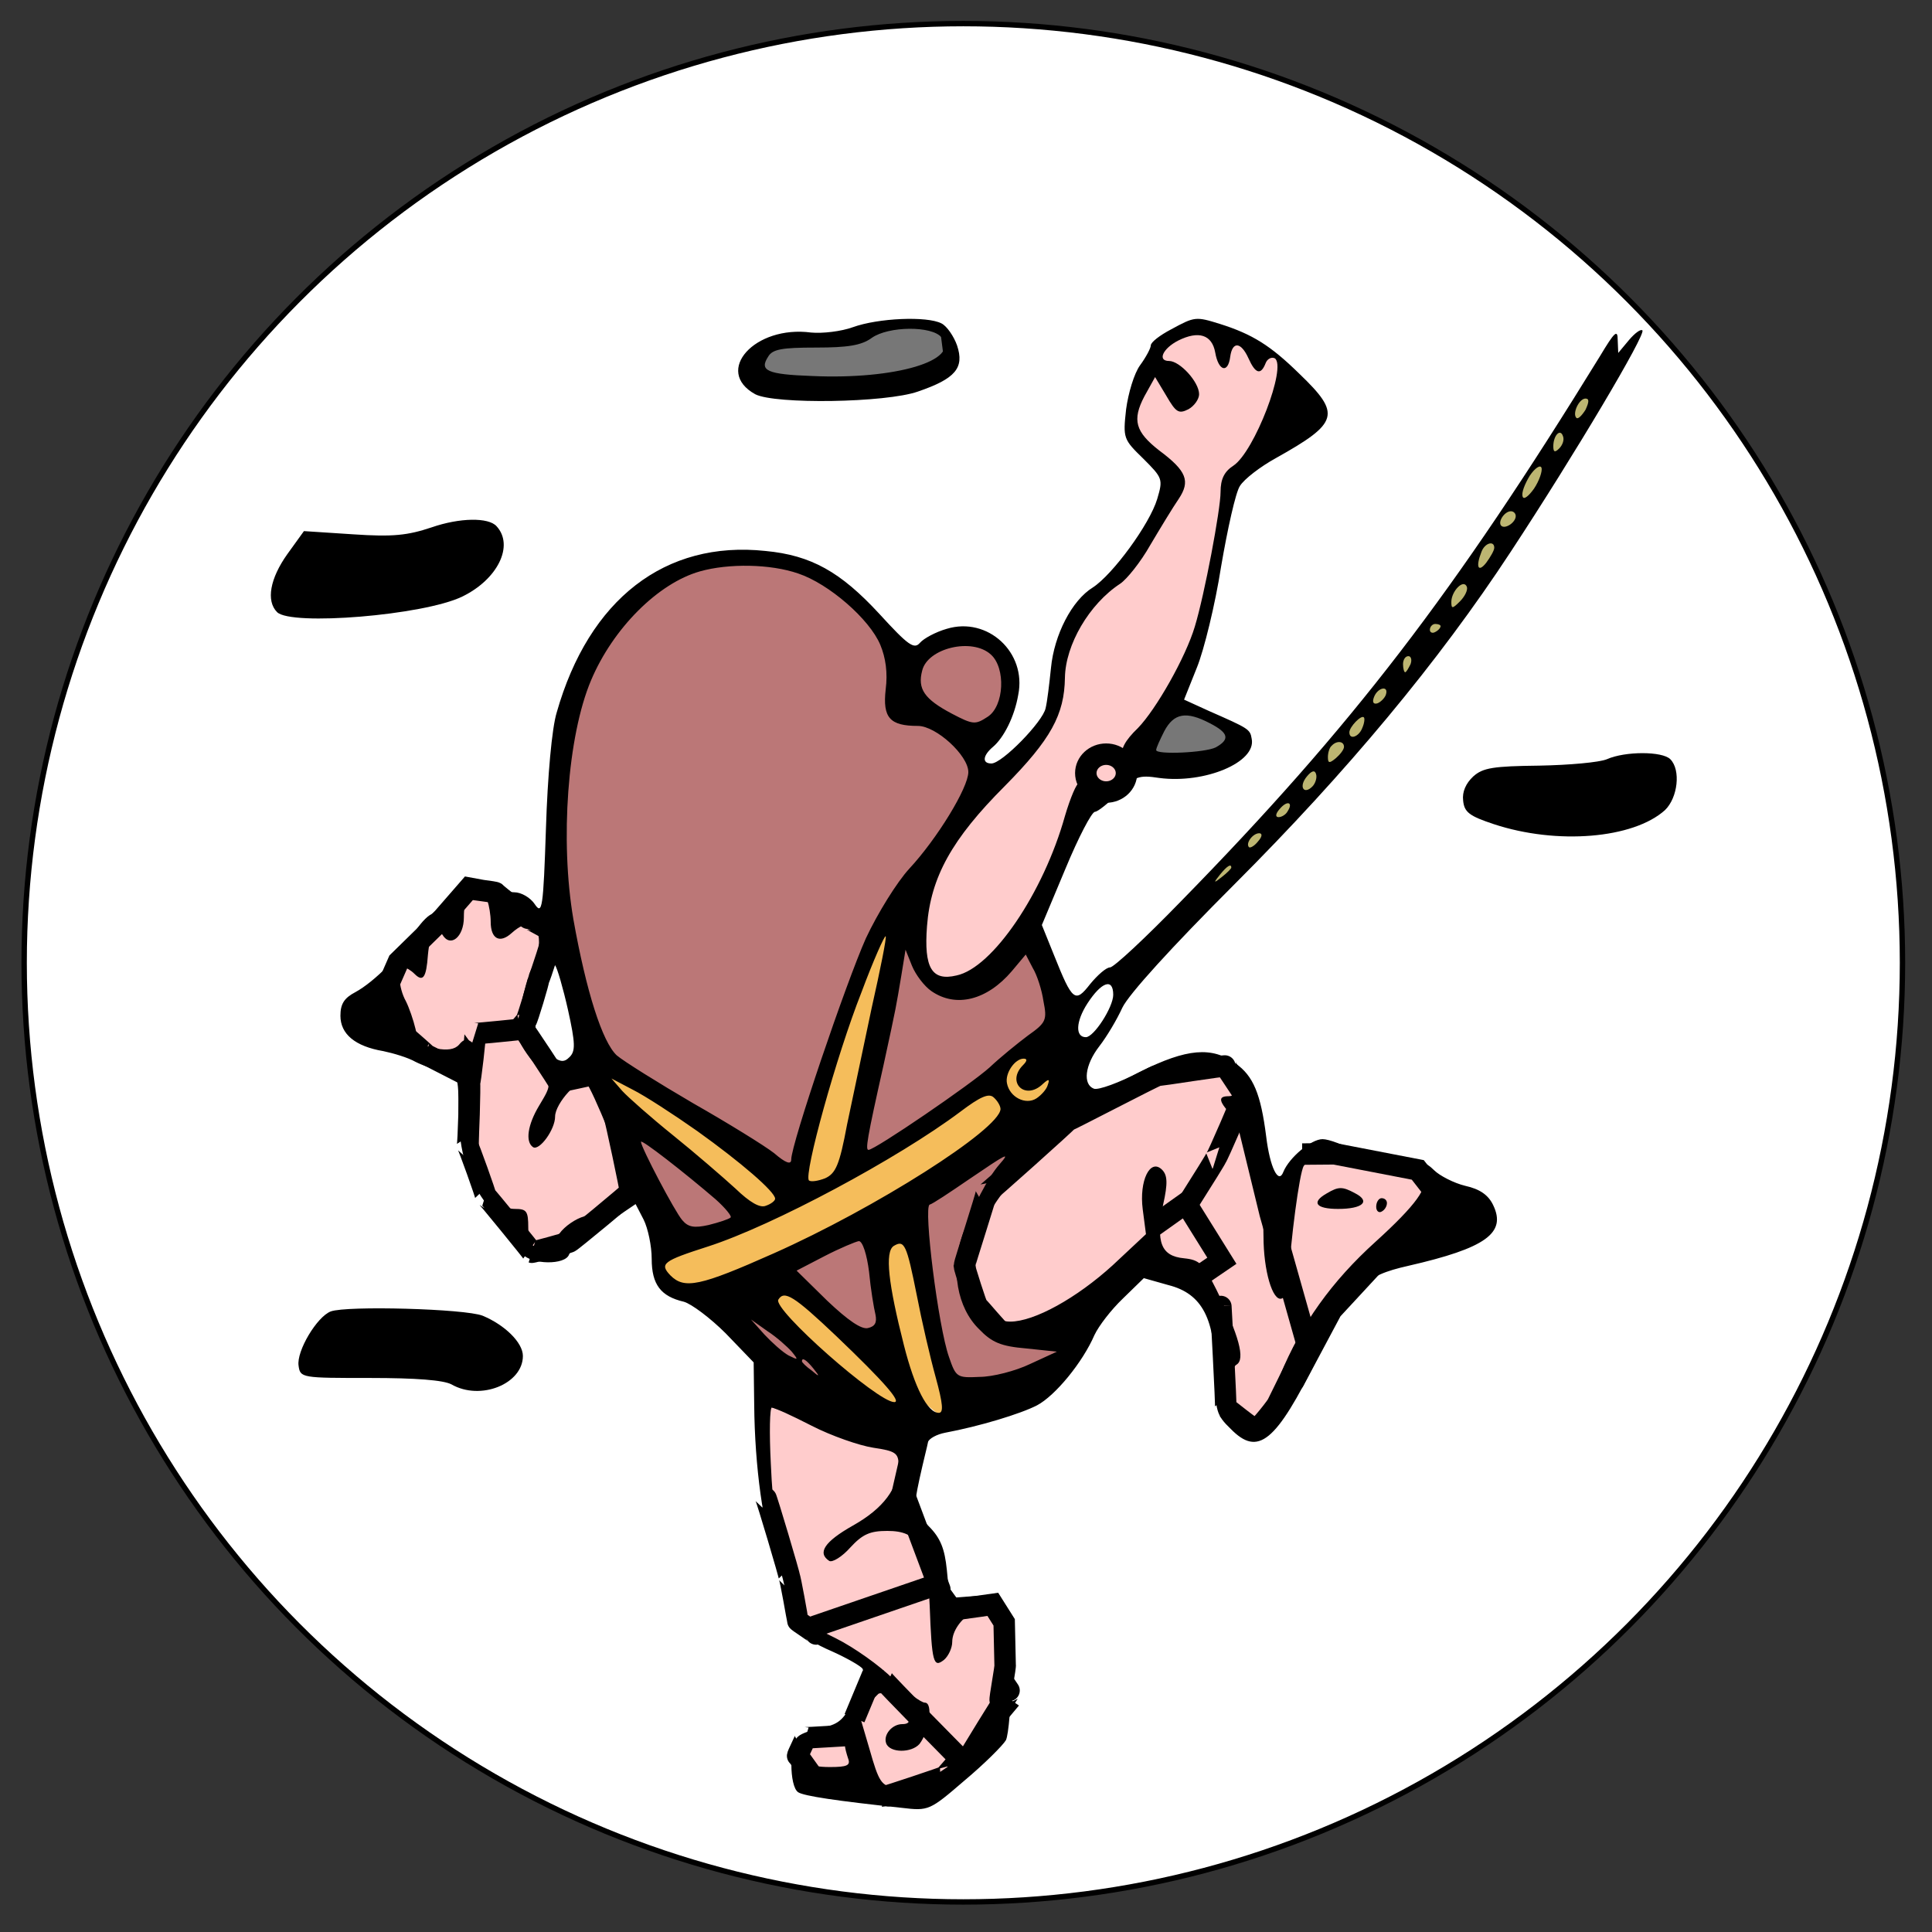 <svg width="360" height="360" xmlns="http://www.w3.org/2000/svg" preserveAspectRatio="xMidYMid meet" version="1.0">
 <rect width="100%" height="100%" fill="#333333" stroke="none"/>
 <g>
  <title>Layer 1</title>
  <ellipse stroke="#000000" ry="175" rx="175" id="svg_15" cy="179.4" cx="179.5" fill="#fff"/>
  <path id="svg_11" d="m143.11,72.069c-0.188,0 25.376,0.94 25.203,0.917c0.173,0.022 8.256,-3.925 8.256,-4.113c0,-0.188 -0.752,-7.143 -0.925,-7.165c0.173,0.022 -5.09,-1.481 -5.263,-1.504c0.173,0.022 -9.226,1.338 -9.398,1.316c0.173,0.022 -9.414,1.902 -9.586,1.88c0.173,0.022 -7.91,0.774 -8.083,0.752c0.173,0.022 -2.459,3.594 -2.632,3.571c0.173,0.022 0.173,-1.669 0,-1.692" opacity="NaN" stroke="#000" fill="#777777"/>
  <path stroke="#000" id="svg_13" d="m220.443,131.102l-6.773,5.037l-0.98,4.682l8.817,1.672c0.241,0.314 8.732,-1.024 8.405,-1.358c-0.327,-0.334 0.98,-3.344 0.739,-3.658" opacity="NaN" fill="#777777"/>
  <line transform="rotate(-11.411 288.211 86.633)" stroke-width="4" stroke="#bdb672" id="svg_19" y2="98.645" x2="275.928" y1="74.62" x1="300.494" fill="none"/>
  <line id="svg_21" y2="100.806" x2="279.65" y1="120.591" x1="265.382" stroke-width="4" stroke="#bdb672" fill="none"/>
  <line id="svg_23" y2="122.494" x2="264.24" y1="137.523" x1="251.304" stroke-width="4" stroke="#bdb672" fill="none"/>
  <line id="svg_24" y2="138.094" x2="251.494" y1="147.606" x1="241.982" stroke-width="4" stroke="#bdb672" fill="none"/>
  <path id="svg_31" d="m164.596,172.272l-5.981,12.668l-4.44,11.583l-3.475,14.286l-1.931,8.108c0.189,0.073 1.541,2.004 1.348,2.197c-0.193,0.193 2.51,0.193 2.32,0.12c0.189,0.073 2.699,-0.699 2.51,-0.772c0.189,0.073 2.12,-1.664 1.931,-1.737c0.189,0.073 1.541,-3.015 1.351,-3.089c0.189,0.073 4.436,-22.513 4.247,-22.587c0.189,0.073 2.313,-7.649 2.124,-7.722c0.189,0.073 2.506,-7.456 2.317,-7.529c0.189,0.073 -0.197,-2.629 -0.39,-2.822c-0.193,-0.193 0.965,-1.544 0.776,-1.618" opacity="NaN" stroke-width="4" fill="#f5bd5b"/>
  <path id="svg_32" d="m112.28,198.141l5.216,2.629l9.459,5.405l8.494,5.598l5.598,5.212l4.44,4.247l-0.193,3.089l-2.51,0.965l-1.931,1.351l-10.618,-8.108l-10.232,-8.88l-6.371,-6.178" opacity="NaN" stroke-width="4" fill="#f5bd5b"/>
  <path id="svg_33" d="m185.446,202.002c0.193,0 4.054,4.826 3.865,4.753c0.189,0.073 -4.444,5.865 -4.633,5.792c0.189,0.073 -13.71,8.375 -13.9,8.301c0.189,0.073 -19.116,11.27 -19.305,11.197c0.189,0.073 -15.834,6.637 -16.023,6.564c0.189,0.073 -7.726,2.004 -7.915,1.931c0.189,0.073 -3.286,-1.471 -3.475,-1.544c0.189,0.073 -0.39,-2.243 -0.583,-2.243c-0.193,0 -0.772,-3.282 -0.772,-3.089c0,0.193 12.548,-3.282 12.359,-3.355c0.189,0.073 17.757,-8.035 17.95,-8.035" opacity="NaN" stroke-width="4" fill="#f5bd5b"/>
  <ellipse ry="4.537" rx="4.633" id="svg_34" cy="201.326" cx="191.816" stroke-width="4" fill="#f5bd5b"/>
  <path id="svg_36" d="m167.299,229.415l-3.471,4.174l1.158,13.9l3.668,11.004c0.189,0.073 7.332,6.058 7.525,6.058c0.193,0 1.931,-0.386 1.737,-0.579c-0.193,-0.193 -6.371,-25.483 -6.56,-25.556c0.189,0.073 -1.741,-6.683 -1.931,-6.757" opacity="NaN" stroke-width="4" fill="#f5bd5b"/>
  <path id="svg_37" d="m144.133,240.805l2.9,-1.039l5.792,3.861l6.564,5.598l7.336,7.529l1.351,5.405l-2.51,0.579l-6.95,-2.896l-7.915,-7.722l-6.95,-8.687" opacity="NaN" stroke-width="4" fill="#f5bd5b"/>
  <path id="svg_38" d="m147.029,235.399l15.255,-6.444l0.965,7.722l0.579,6.95l0,5.212c0.189,0.073 -3.865,0.653 -4.058,0.653c-0.193,0 -7.336,-6.757 -7.525,-6.83" opacity="NaN" stroke-width="4" fill="#bb7777"/>
  <line id="svg_25" y2="148.557" x2="241.411" y1="164.918" x1="226.382" stroke-width="4" stroke="#bdb672" fill="none"/>
  <path id="svg_39" d="m117.627,210.509l8.112,3.249l6.666,5.882l6.274,7.058c0.123,0.28 -4.19,2.24 -4.19,2.632c0,0.392 -6.274,1.176 -6.397,0.897c0.123,0.28 -3.798,-1.289 -3.921,-1.568" opacity="NaN" stroke-width="4" fill="#bb7777"/>
  <path id="svg_40" d="m167.818,173.65c0,0 3.137,4.313 3.014,4.034c0.123,0.28 3.652,6.161 3.529,5.882c0.123,0.28 7.573,0.28 7.45,0c0.123,0.28 3.26,-2.465 3.137,-2.745c0.123,0.28 7.573,-4.818 7.45,-5.098c0.123,0.28 6.397,10.475 6.274,10.195c0.123,0.28 -2.622,7.73 -2.745,7.45c0.123,0.28 -12.425,8.122 -12.425,8.122c0,0 -10.195,6.666 -10.195,6.666c0,0 -9.411,6.274 -9.534,5.994c0.123,0.28 -3.798,0.672 -3.921,0.392" opacity="NaN" stroke-width="4" fill="#bb7777"/>
  <path id="svg_41" d="m170.171,223.841l17.914,-11.259c0.123,0.28 3.26,1.064 3.26,1.456c0,0.392 -3.137,4.313 -3.26,4.034c0.123,0.28 -4.583,5.377 -4.705,5.098c0.123,0.28 -3.014,9.298 -3.137,9.019c0.123,0.28 0.123,8.122 0,7.842c0.123,0.28 2.868,6.554 2.745,6.274c0.123,0.28 4.436,3.025 4.313,2.745c0.123,0.28 5.612,0.672 5.49,0.392c0.123,0.28 5.612,1.064 5.49,0.784c0.123,0.28 0.907,3.417 0.784,3.137c0.123,0.28 -10.072,4.201 -10.195,3.921c0.123,0.28 -8.112,1.456 -8.234,1.176c0.123,0.28 -3.798,-0.112 -3.921,-0.392c0.123,0.28 -3.014,-10.7 -3.137,-10.979" opacity="NaN" stroke-width="4" fill="#bb7777"/>
  <path id="svg_42" d="m137.625,243.446l2.622,6.778l12.548,7.842l2.353,-0.392l-3.137,-6.274" opacity="NaN" stroke-width="4" fill="#bb7777"/>
  <path id="svg_52" d="m71.746,184.885l2.492,-5.691l8.289,-8.113l4.762,-5.467c0.153,0.048 5.092,0.577 5.092,0.753c0,0.176 6.173,4.938 6.349,4.938c0.176,0 4.586,2.469 4.432,2.422c0.153,0.048 -2.668,8.866 -2.822,8.818c0.153,0.048 -2.139,7.631 -2.293,7.584c0.153,0.048 -9.547,10.982 -9.7,10.935c0.153,0.048 -8.841,-4.538 -8.995,-4.586c0.153,0.048 -4.079,-3.656 -4.233,-3.704" opacity="NaN" stroke-width="4" stroke="null" fill="#ffcccc"/>
  <path id="svg_53" d="m110.547,200.229c-0.176,0 -6.349,1.411 -6.503,1.363c0.153,0.048 -6.372,-9.829 -6.526,-9.877c0.153,0.048 -8.841,0.929 -8.995,0.882c0.153,0.048 -0.905,9.219 -1.058,9.171c0.153,0.048 -0.199,11.688 -0.353,11.64c0.153,0.048 3.504,9.395 3.351,9.347c0.153,0.048 8.795,10.63 8.642,10.582c0.153,0.048 7.208,-1.892 7.055,-1.94c0.153,0.048 11.441,-9.3 11.287,-9.347c0.153,0.048 -2.845,-14.062 -2.998,-14.109" opacity="NaN" stroke-width="4" stroke="null" fill="#ffcccc"/>
  <path id="svg_43" d="m128.607,105.029l8.504,-1.848c0.123,0.28 7.965,0.672 7.573,0.672c-0.392,0 6.274,1.961 6.274,2.353c0,0.392 10.195,5.882 10.072,5.602c0.123,0.28 6.397,14.396 6.274,14.116c0.123,0.28 2.476,7.338 2.353,7.058c0.123,0.28 6.005,2.24 5.882,1.961c0.123,0.28 6.397,6.554 6.274,6.274c0.123,0.28 0.907,6.161 0.515,6.161c-0.392,0 -6.274,8.234 -6.397,7.955c0.123,0.28 -8.896,12.435 -9.019,12.156c0.123,0.28 -5.759,9.69 -5.882,9.411c0.123,0.28 -5.759,16.749 -5.882,16.469c0.123,0.28 -4.19,14.788 -4.313,14.508c0.123,0.28 -2.622,9.298 -2.745,9.019c0.123,0.28 -3.014,1.848 -2.622,1.848c0.392,0 -7.45,-5.098 -7.573,-5.377c0.123,0.28 -9.288,-7.171 -9.288,-7.171c0,0 -9.019,-4.705 -9.142,-4.985c0.123,0.28 -5.759,-4.034 -5.882,-4.313c0.123,0.28 -7.719,-15.013 -7.842,-15.293c0.123,0.28 -1.838,-25.6 -1.961,-25.88c0.123,0.28 1.691,-20.11 1.568,-20.39c0.123,0.28 6.005,-15.013 5.882,-15.293c0.123,0.28 7.181,-7.955 7.058,-8.234" opacity="NaN" stroke-width="4" fill="#bb7777"/>
  <path id="svg_46" d="m168.602,124.243l6.543,-4.593l6.666,-1.961c0.123,0.28 4.828,3.417 4.828,3.809c0,0.392 1.568,8.627 1.446,8.347c0.123,0.28 -3.406,5.377 -3.529,5.098c0.123,0.28 -6.935,1.456 -7.058,1.176c0.123,0.28 -6.543,-4.818 -6.666,-5.098" opacity="NaN" stroke-width="4" fill="#bb7777"/>
  <path id="svg_49" d="m219.055,61.844c0,0 4.967,-0.784 4.844,-1.012c0.123,0.227 7.442,2.58 7.181,2.58c-0.261,0 3.66,2.353 3.537,2.125c0.123,0.227 2.214,0.227 2.091,0c0.123,0.227 3.26,3.103 3.137,2.876c0.123,0.227 1.169,7.547 1.046,7.319c0.123,0.227 -6.412,9.9 -6.535,9.672c0.123,0.227 -4.844,5.194 -4.844,5.456c0,0.261 -10.456,0.784 -10.579,0.557c0.123,0.227 -3.014,-7.092 -3.137,-7.319c0.123,0.227 -5.105,-3.171 -5.228,-3.398c0.123,0.227 1.691,-7.092 1.568,-7.319c0.123,0.227 4.044,-8.138 3.921,-8.365" opacity="NaN" stroke-width="4" fill="#ffcccc"/>
  <path id="svg_50" d="m196.835,128.765c-0.261,0.261 2.353,-12.548 2.23,-12.775c0.123,0.227 9.534,-8.922 9.411,-9.149c0.123,0.227 8.488,-13.105 8.488,-13.105c0,0 1.83,-3.398 1.707,-3.626c0.123,0.227 10.841,0.75 10.718,0.523c0.123,0.227 -3.798,21.663 -3.921,21.436c0.123,0.227 -9.549,22.447 -9.672,22.22c0.123,0.227 -6.151,8.331 -6.274,8.104c0.123,0.227 -6.412,7.024 -6.535,6.797c0.123,0.227 -13.993,28.46 -14.255,28.198c-0.261,-0.261 -8.627,6.012 -8.749,5.785c0.123,0.227 -4.321,0.489 -4.444,0.261c0.123,0.227 -3.275,-2.91 -3.398,-3.137c0.123,0.227 -0.923,-9.968 -0.923,-9.706c0,0.261 6.797,-17.515 6.797,-17.515c0,0 13.855,-11.502 13.593,-11.502" opacity="NaN" stroke-width="4" fill="#ffcccc"/>
  <ellipse stroke="null" ry="3.529" rx="3.79" id="svg_51" cy="144.058" cx="206.115" stroke-width="4" fill="#ffcccc"/>
  <path id="svg_54" d="m242.646,215.044l6.019,-0.048l15.52,2.998l3.704,4.762l-19.753,21.34l-7.055,13.228c0.153,0.048 -3.374,-21.116 -3.55,-21.116" opacity="NaN" stroke-width="4" stroke="null" fill="#ffcccc"/>
  <path id="svg_55" d="m215.838,219.1l15.896,-13.275l4.938,20.282l6.878,24.339l-5.467,11.111c0.153,0.048 -3.55,4.81 -4.079,4.81c-0.529,0 -5.467,-4.056 -5.621,-4.104c0.153,0.048 -0.905,-19.176 -0.905,-19" opacity="NaN" stroke-width="4" stroke="null" fill="#ffcccc"/>
  <path id="svg_56" d="m186.561,248.201c-0.353,0 -4.233,-4.762 -4.409,-4.762c-0.176,0 -2.469,-7.231 -2.469,-7.584c0,-0.353 4.233,-13.404 4.079,-13.451c0.153,0.048 15.321,-13.533 15.168,-13.58c0.153,0.048 16.379,-8.418 16.732,-8.418c0.353,0 12.698,-1.94 12.698,-1.764c0,0.176 3.527,5.291 3.374,5.243c0.153,0.048 -4.961,11.864 -5.115,11.817c0.153,0.048 -10.252,16.45 -10.429,16.45c-0.176,0 -18.342,13.933 -18.496,13.885" opacity="NaN" stroke-width="4" stroke="null" fill="#ffcccc"/>
  <path id="svg_57" d="m214.956,228.448l6.019,-4.28l6.702,10.758l-3.88,2.646l-8.289,-1.764" opacity="NaN" stroke-width="4" stroke="null" fill="#ffcccc"/>
  <path id="svg_58" d="m141.94,259.488l28.242,9.829l-1.94,8.466l6.878,18.342c0.153,0.048 -22.951,8.69 -23.127,8.337c-0.176,-0.353 -3.351,-2.293 -3.351,-2.469c0,-0.176 -1.411,-8.113 -1.564,-8.161c0.153,0.048 -4.256,-14.767 -4.409,-14.815" opacity="NaN" stroke-width="4" stroke="null" fill="#ffcccc"/>
  <path id="svg_59" d="m158.695,323.333c-0.353,0 -8.466,0.529 -8.619,0.481c0.153,0.048 -1.61,3.399 -1.434,3.399c0.176,0 2.998,4.233 3.175,4.233c0.176,0 6.526,0.705 6.702,0.705" opacity="NaN" stroke-width="4" stroke="null" fill="#ffcccc"/>
  <path id="svg_62" d="m159.224,320.158l2.668,-6.397c0.153,0.048 15.497,-2.069 15.674,-1.892c0.176,0.176 9.347,6.349 9.347,6.349c0,0 -10.758,12.875 -10.912,12.827c0.153,0.048 -10.958,3.751 -11.111,3.704" opacity="NaN" stroke-width="4" stroke="null" fill="#ffcccc"/>
  <path id="svg_63" d="m151.288,303.227l22.774,-7.808c0.153,0.048 14.263,19.801 14.086,19.801c-0.176,0 -8.289,13.228 -8.289,13.404c0,0.176 -15.344,-15.52 -15.168,-15.52" opacity="NaN" stroke-width="4" stroke="null" fill="#ffcccc"/>
  <path id="svg_64" d="m174.568,300.405l10.429,-1.459l2.116,3.351l0.176,7.937c0.153,0.048 -1.081,6.573 -0.905,6.573" opacity="NaN" stroke-width="4" stroke="null" fill="#ffcccc"/>
  <g id="svg_1" fill="#000000" transform="translate(0 278) scale(0.1 -0.1)">
   <path id="svg_2" d="m1589.34,2170.359c-22,-8 -57,-12 -78,-10c-105,14 -182,-72 -104,-115c37,-19 243,-16 303,5c70,24 87,44 73,86c-6,17 -19,36 -29,41c-27,14 -118,10 -165,-7zm165,-19c36,-43 -86,-79 -241,-72c-84,3 -99,10 -82,36c8,14 26,17 89,17c59,0 85,4 104,18c31,22 112,23 130,1z"/>
   <path id="svg_3" d="m2182.34,2166.359c-21,-11 -38,-24 -38,-30c0,-5 -9,-22 -20,-37c-11,-15 -22,-52 -26,-82c-6,-54 -5,-56 32,-92c36,-36 37,-38 26,-75c-14,-47 -83,-141 -120,-165c-39,-24 -72,-88 -78,-150c-3,-29 -7,-63 -10,-75c-5,-25 -81,-103 -101,-103c-18,0 -16,15 3,31c20,17 40,56 47,97c16,79 -57,146 -133,123c-21,-6 -43,-18 -50,-26c-11,-13 -22,-5 -76,54c-72,78 -127,109 -212,117c-187,20 -329,-90 -389,-301c-9,-29 -17,-119 -20,-215c-5,-150 -7,-163 -21,-142c-8,12 -25,22 -38,22c-12,0 -26,5 -29,10c-3,6 -19,10 -35,10c-21,0 -36,-9 -52,-30c-12,-16 -28,-30 -35,-30c-7,0 -22,-15 -33,-32c-24,-42 -77,-95 -112,-114c-21,-11 -28,-22 -28,-44c0,-34 27,-57 80,-66c19,-4 46,-12 60,-20c14,-7 37,-15 53,-19c26,-5 27,-7 27,-73c1,-78 17,-128 56,-178c16,-20 34,-44 39,-54c6,-10 17,-25 24,-34c17,-20 80,-21 87,-1c3,8 33,32 65,54l59,40l15,-29c8,-16 15,-49 15,-73c0,-48 17,-70 60,-80c14,-4 49,-30 78,-59l52,-54l1,-79c1,-115 17,-233 40,-284c10,-24 19,-58 19,-75c0,-45 24,-74 85,-100c29,-13 55,-28 58,-33c3,-5 -4,-30 -16,-56c-18,-38 -28,-47 -57,-53c-19,-4 -41,-11 -47,-17c-17,-12 -17,-93 0,-104c11,-7 71,-16 193,-29c50,-6 52,-5 117,51c37,31 71,65 77,75c5,10 10,68 10,128c0,127 -10,145 -76,140l-39,-3l-5,52c-4,40 -12,60 -34,82c-29,30 -29,31 -17,88c7,32 15,63 16,69c2,6 16,14 32,17c64,12 140,35 171,51c34,18 85,80 107,131c8,17 31,47 53,68l39,38l46,-13c63,-16 87,-63 87,-167c0,-67 2,-75 29,-101c51,-52 84,-25 162,133c66,133 85,152 169,171c144,33 183,61 158,113c-9,19 -25,30 -52,36c-21,5 -48,19 -58,29c-16,16 -28,19 -60,14c-32,-5 -49,-2 -83,19c-24,14 -53,25 -65,25c-21,0 -62,-34 -73,-61c-9,-24 -25,8 -32,66c-10,79 -24,113 -57,136c-44,32 -91,28 -177,-15c-40,-21 -79,-35 -87,-32c-21,8 -17,44 10,79c14,18 33,50 43,72c12,25 91,112 209,230c209,209 380,414 515,620c119,181 252,405 245,412c-3,3 -14,-5 -25,-18l-20,-24l-1,24c0,21 -6,15 -33,-30c-272,-442 -461,-689 -781,-1016c-66,-68 -125,-123 -132,-123c-7,0 -23,-14 -37,-31c-28,-36 -33,-32 -67,53l-23,57l44,105c24,58 49,106 55,106c5,0 25,16 44,35c30,31 37,34 76,28c84,-11 181,29 172,73c-3,18 -5,19 -80,52l-46,21l24,60c13,32 34,117 45,188c12,70 27,138 35,150c8,13 38,36 67,52c118,66 122,82 44,157c-54,53 -88,74 -148,93c-45,14 -47,14 -91,-10zm82,-43c6,-35 24,-40 28,-8c4,29 20,28 34,-3c13,-29 23,-32 32,-9c3,8 11,12 17,9c23,-15 -38,-174 -77,-200c-17,-11 -24,-25 -24,-49c0,-33 -30,-192 -48,-251c-17,-57 -72,-154 -106,-189c-24,-23 -33,-40 -29,-54c6,-26 -32,-66 -55,-57c-9,4 -21,7 -26,8c-4,1 -16,-27 -26,-61c-40,-143 -135,-283 -202,-297c-46,-11 -61,14 -55,92c7,91 46,162 145,261c86,87 111,133 112,202c1,61 45,137 103,175c12,8 38,40 56,72c19,32 42,70 53,86c22,33 15,52 -36,90c-45,35 -51,57 -28,101l20,36l21,-35c18,-31 23,-34 41,-25c11,6 20,19 20,28c0,23 -36,62 -56,62c-22,0 -12,23 17,38c38,19 63,11 69,-22zm690,-107c-7,-11 -14,-18 -17,-15c-8,8 5,36 17,36c7,0 7,-6 0,-21zm-49,-72c-8,-8 -11,-7 -11,4c0,20 13,34 18,19c3,-7 -1,-17 -7,-23zm-47,-75c-10,-14 -19,-21 -21,-15c-3,7 4,24 13,39c10,15 20,21 22,15c2,-6 -4,-24 -14,-39zm-34,-51c0,-12 -20,-25 -27,-18c-7,7 6,27 18,27c5,0 9,-4 9,-9zm-40,-59c0,-5 -7,-17 -15,-28c-15,-19 -20,-8 -9,20c6,17 24,22 24,8zm-1297,-48c57,-19 133,-85 153,-133c10,-24 14,-52 10,-83c-6,-53 8,-68 60,-68c34,0 94,-55 94,-86c0,-29 -58,-124 -110,-180c-23,-25 -59,-83 -81,-130c-37,-83 -139,-383 -139,-412c0,-10 -10,-7 -32,12c-18,14 -86,56 -151,93c-65,38 -129,78 -142,89c-27,25 -57,119 -81,254c-25,146 -11,341 33,445c41,97 125,181 203,203c53,15 131,14 183,-4zm1233,-52c-14,-14 -16,-14 -16,-1c0,20 23,44 29,28c2,-6 -4,-18 -13,-27zm-36,-46c0,-3 -4,-8 -10,-11c-5,-3 -10,-1 -10,4c0,6 5,11 10,11c6,0 10,-2 10,-4zm-838,-53c28,-25 25,-96 -6,-116c-23,-15 -27,-15 -67,6c-51,27 -64,46 -55,80c10,42 93,62 128,30zm782,-18c-4,-8 -8,-15 -10,-15c-2,0 -4,7 -4,15c0,8 4,15 10,15c5,0 7,-7 4,-15zm-46,-57c-2,-6 -10,-14 -16,-16c-7,-2 -10,2 -6,12c7,18 28,22 22,4zm-328,-53c35,-18 38,-30 11,-45c-20,-10 -111,-14 -111,-5c0,4 7,19 15,35c18,34 41,38 85,15zm284,-9c-6,-16 -24,-23 -24,-8c0,10 22,33 27,28c2,-2 1,-11 -3,-20zm-34,-35c0,-5 -7,-14 -15,-21c-12,-10 -15,-10 -15,2c0,8 3,18 7,21c9,10 23,9 23,-2zm-59,-74c-16,-16 -26,0 -10,19c9,11 15,12 17,4c2,-6 -1,-17 -7,-23zm-46,-46c-3,-6 -11,-11 -17,-11c-6,0 -6,6 2,15c14,17 26,13 15,-4zm-55,-56c-7,-9 -15,-13 -17,-11c-7,7 7,26 19,26c6,0 6,-6 -2,-15zm-50,-49c0,-2 -8,-10 -17,-17c-16,-13 -17,-12 -4,4c13,16 21,21 21,13zm-1386,-62c3,-9 6,-26 6,-39c0,-32 17,-41 39,-21c30,27 51,20 51,-17c0,-18 -4,-37 -10,-43c-10,-10 -31,-95 -31,-127c0,-10 14,-34 30,-53c37,-41 36,-40 11,-82c-21,-35 -26,-67 -11,-77c12,-7 41,33 41,57c0,25 46,75 58,63c11,-11 72,-161 72,-175c0,-18 -51,-68 -76,-74c-15,-4 -36,-18 -46,-32c-11,-13 -28,-24 -39,-24c-15,0 -19,7 -19,35c0,31 -3,35 -25,35c-19,0 -30,10 -47,43c-20,37 -22,54 -20,148c2,81 -1,109 -11,118c-11,9 -17,8 -26,-3c-8,-9 -22,-11 -43,-7c-26,5 -34,13 -38,36c-4,17 -12,40 -18,52c-14,25 -16,63 -4,63c4,0 13,-5 20,-12c16,-16 22,-7 25,35c4,42 14,57 27,38c15,-25 40,-4 40,32c0,19 3,37 7,40c11,12 31,7 37,-9zm716,-199c-15,-72 -36,-170 -46,-218c-14,-75 -21,-91 -41,-100c-13,-5 -26,-7 -30,-4c-10,11 51,232 98,351c22,59 43,106 45,104c2,-2 -10,-62 -26,-133zm111,31c46,-32 104,-17 150,37l26,31l13,-25c8,-13 17,-41 20,-62c7,-35 5,-40 -29,-64c-20,-15 -52,-41 -71,-59c-34,-31 -214,-154 -226,-154c-6,0 -3,20 28,158c25,115 23,107 33,166l8,49l12,-30c7,-17 23,-38 36,-47zm-677,-35c14,-63 14,-77 3,-88c-11,-11 -18,-10 -40,7c-25,20 -27,25 -21,78c7,63 22,99 34,86c4,-5 15,-43 24,-83zm1016,28c0,-23 -36,-79 -51,-79c-20,0 -19,29 3,63c26,40 48,48 48,16zm-168,-131c-32,-32 4,-67 37,-35c11,10 13,9 9,-2c-2,-8 -12,-19 -21,-25c-20,-13 -50,2 -55,28c-4,19 15,46 31,46c7,0 7,-4 -1,-12zm386,-20c17,-17 15,-38 -3,-38c-21,0 -19,-10 10,-40c29,-30 55,-133 55,-221c0,-64 17,-122 34,-116c6,2 12,19 13,38c3,67 20,197 28,209c5,8 20,10 44,6c20,-4 66,-10 103,-14c36,-4 69,-10 73,-14c15,-15 -11,-51 -86,-119c-82,-74 -139,-154 -178,-249c-28,-69 -58,-98 -79,-77c-18,19 -20,86 -2,97c16,10 5,53 -38,140c-24,48 -31,55 -60,58c-43,4 -53,30 -39,100c9,40 8,55 -2,65c-22,22 -43,-20 -36,-74l6,-46l-62,-58c-67,-61 -146,-105 -191,-105c-56,0 -81,84 -53,171c25,76 143,192 240,237c39,18 81,39 95,46c31,18 112,20 128,4zm-993,-103c81,-58 145,-113 145,-126c0,-4 -8,-10 -17,-13c-11,-5 -30,6 -57,32c-23,21 -75,66 -116,99c-41,33 -84,71 -95,83l-20,23l40,-21c22,-11 76,-46 120,-77zm565,41c-2,-38 -234,-185 -423,-269c-137,-61 -166,-67 -192,-41c-21,22 -14,27 70,54c121,39 354,164 470,251c37,28 53,35 62,27c7,-6 13,-16 13,-22zm-531,-168c18,-16 31,-32 28,-34c-3,-3 -21,-9 -41,-14c-27,-6 -38,-4 -49,9c-14,16 -77,136 -77,146c0,6 82,-58 139,-107zm529,65c-22,-25 -50,-80 -69,-132c-22,-64 -10,-135 31,-175c24,-25 41,-32 88,-36l57,-6l-50,-23c-27,-13 -70,-24 -94,-24c-42,-2 -44,-1 -57,37c-20,56 -48,280 -36,284c5,1 38,23 73,47c72,49 78,52 57,28zm-243,-200c3,-32 9,-68 12,-80c3,-15 -1,-22 -14,-25c-12,-3 -37,14 -76,51l-57,56l52,27c29,15 58,27 64,28c7,0 15,-25 19,-57zm89,-44c9,-47 25,-116 35,-152c14,-51 15,-67 6,-67c-21,0 -45,47 -65,126c-29,114 -36,174 -19,185c20,12 24,3 43,-92zm-150,-76c89,-85 122,-123 108,-123c-31,0 -227,173 -216,191c11,18 29,7 108,-68zm-83,-29c13,-16 12,-16 -6,-7c-11,6 -31,24 -45,39l-25,28l31,-22c17,-11 37,-29 45,-38zm40,-31c13,-16 12,-17 -3,-4c-10,7 -18,15 -18,17c0,8 8,3 21,-13zm-3,-107c37,-19 89,-37 115,-41c41,-6 47,-10 47,-32c0,-43 -28,-81 -85,-113c-53,-30 -67,-51 -44,-66c6,-3 24,8 39,25c23,25 37,31 69,31c58,0 74,-28 79,-139c4,-107 7,-117 27,-101c8,7 15,22 15,33c0,42 67,86 85,56c13,-20 5,-159 -10,-196c-27,-63 -130,-137 -183,-131c-24,3 -29,11 -46,71l-20,68l22,21l22,22l25,-24c28,-26 32,-40 12,-40c-19,0 -36,-20 -30,-36c7,-18 47,-18 62,-1c18,23 26,77 10,77c-7,0 -34,20 -59,44c-25,25 -73,59 -107,76c-63,31 -63,31 -63,74c0,28 -10,63 -27,96c-22,43 -27,67 -31,155c-3,58 -2,105 2,105c4,0 37,-15 74,-34zm62,-595c0,-5 3,-16 6,-25c5,-13 -2,-16 -34,-16c-43,0 -58,11 -48,35c6,16 76,21 76,6z"/>
   <path id="svg_4" d="m2472.34,556.359c-30,-17 -20,-29 21,-29c46,0 61,14 32,29c-24,13 -31,13 -53,0z"/>
   <path id="svg_5" d="m2564.34,531.359c0,-8 5,-12 10,-9c6,3 10,10 10,16c0,5 -4,9 -10,9c-5,0 -10,-7 -10,-16z"/>
   <path id="svg_6" d="m804.34,1797.359c-45,-15 -72,-18 -146,-13l-92,6l-31,-43c-32,-45 -40,-87 -19,-108c26,-26 273,-6 345,29c66,32 97,95 64,131c-15,17 -69,16 -121,-2z"/>
   <path id="svg_7" d="m2994.34,1365.359c-14,-6 -71,-11 -126,-12c-86,-1 -105,-4 -123,-20c-14,-13 -21,-29 -19,-45c2,-22 12,-29 57,-44c118,-39 260,-27 319,26c24,23 30,75 10,95c-15,15 -84,15 -118,0z"/>
   <path id="svg_8" d="m616.34,336.359c-26,-10 -64,-74 -60,-101c3,-23 6,-23 133,-23c86,0 137,-4 152,-12c54,-31 133,1 133,53c0,25 -34,58 -75,75c-33,13 -253,19 -283,8z"/>
  </g>
  <path id="svg_10" d="m-285.012,21.317l13.173,0.729l-13.173,-0.729z" opacity="NaN" stroke="#000" fill="#fff"/>
  <rect id="svg_18" height="0" width="0.19" y="117.738" x="292.396" stroke="#000" fill="#7f7f7f"/>
  <line id="svg_20" y2="73.981" x2="296.772" y1="73.22" x1="296.011" stroke="#000" fill="none"/>
 </g>

</svg>